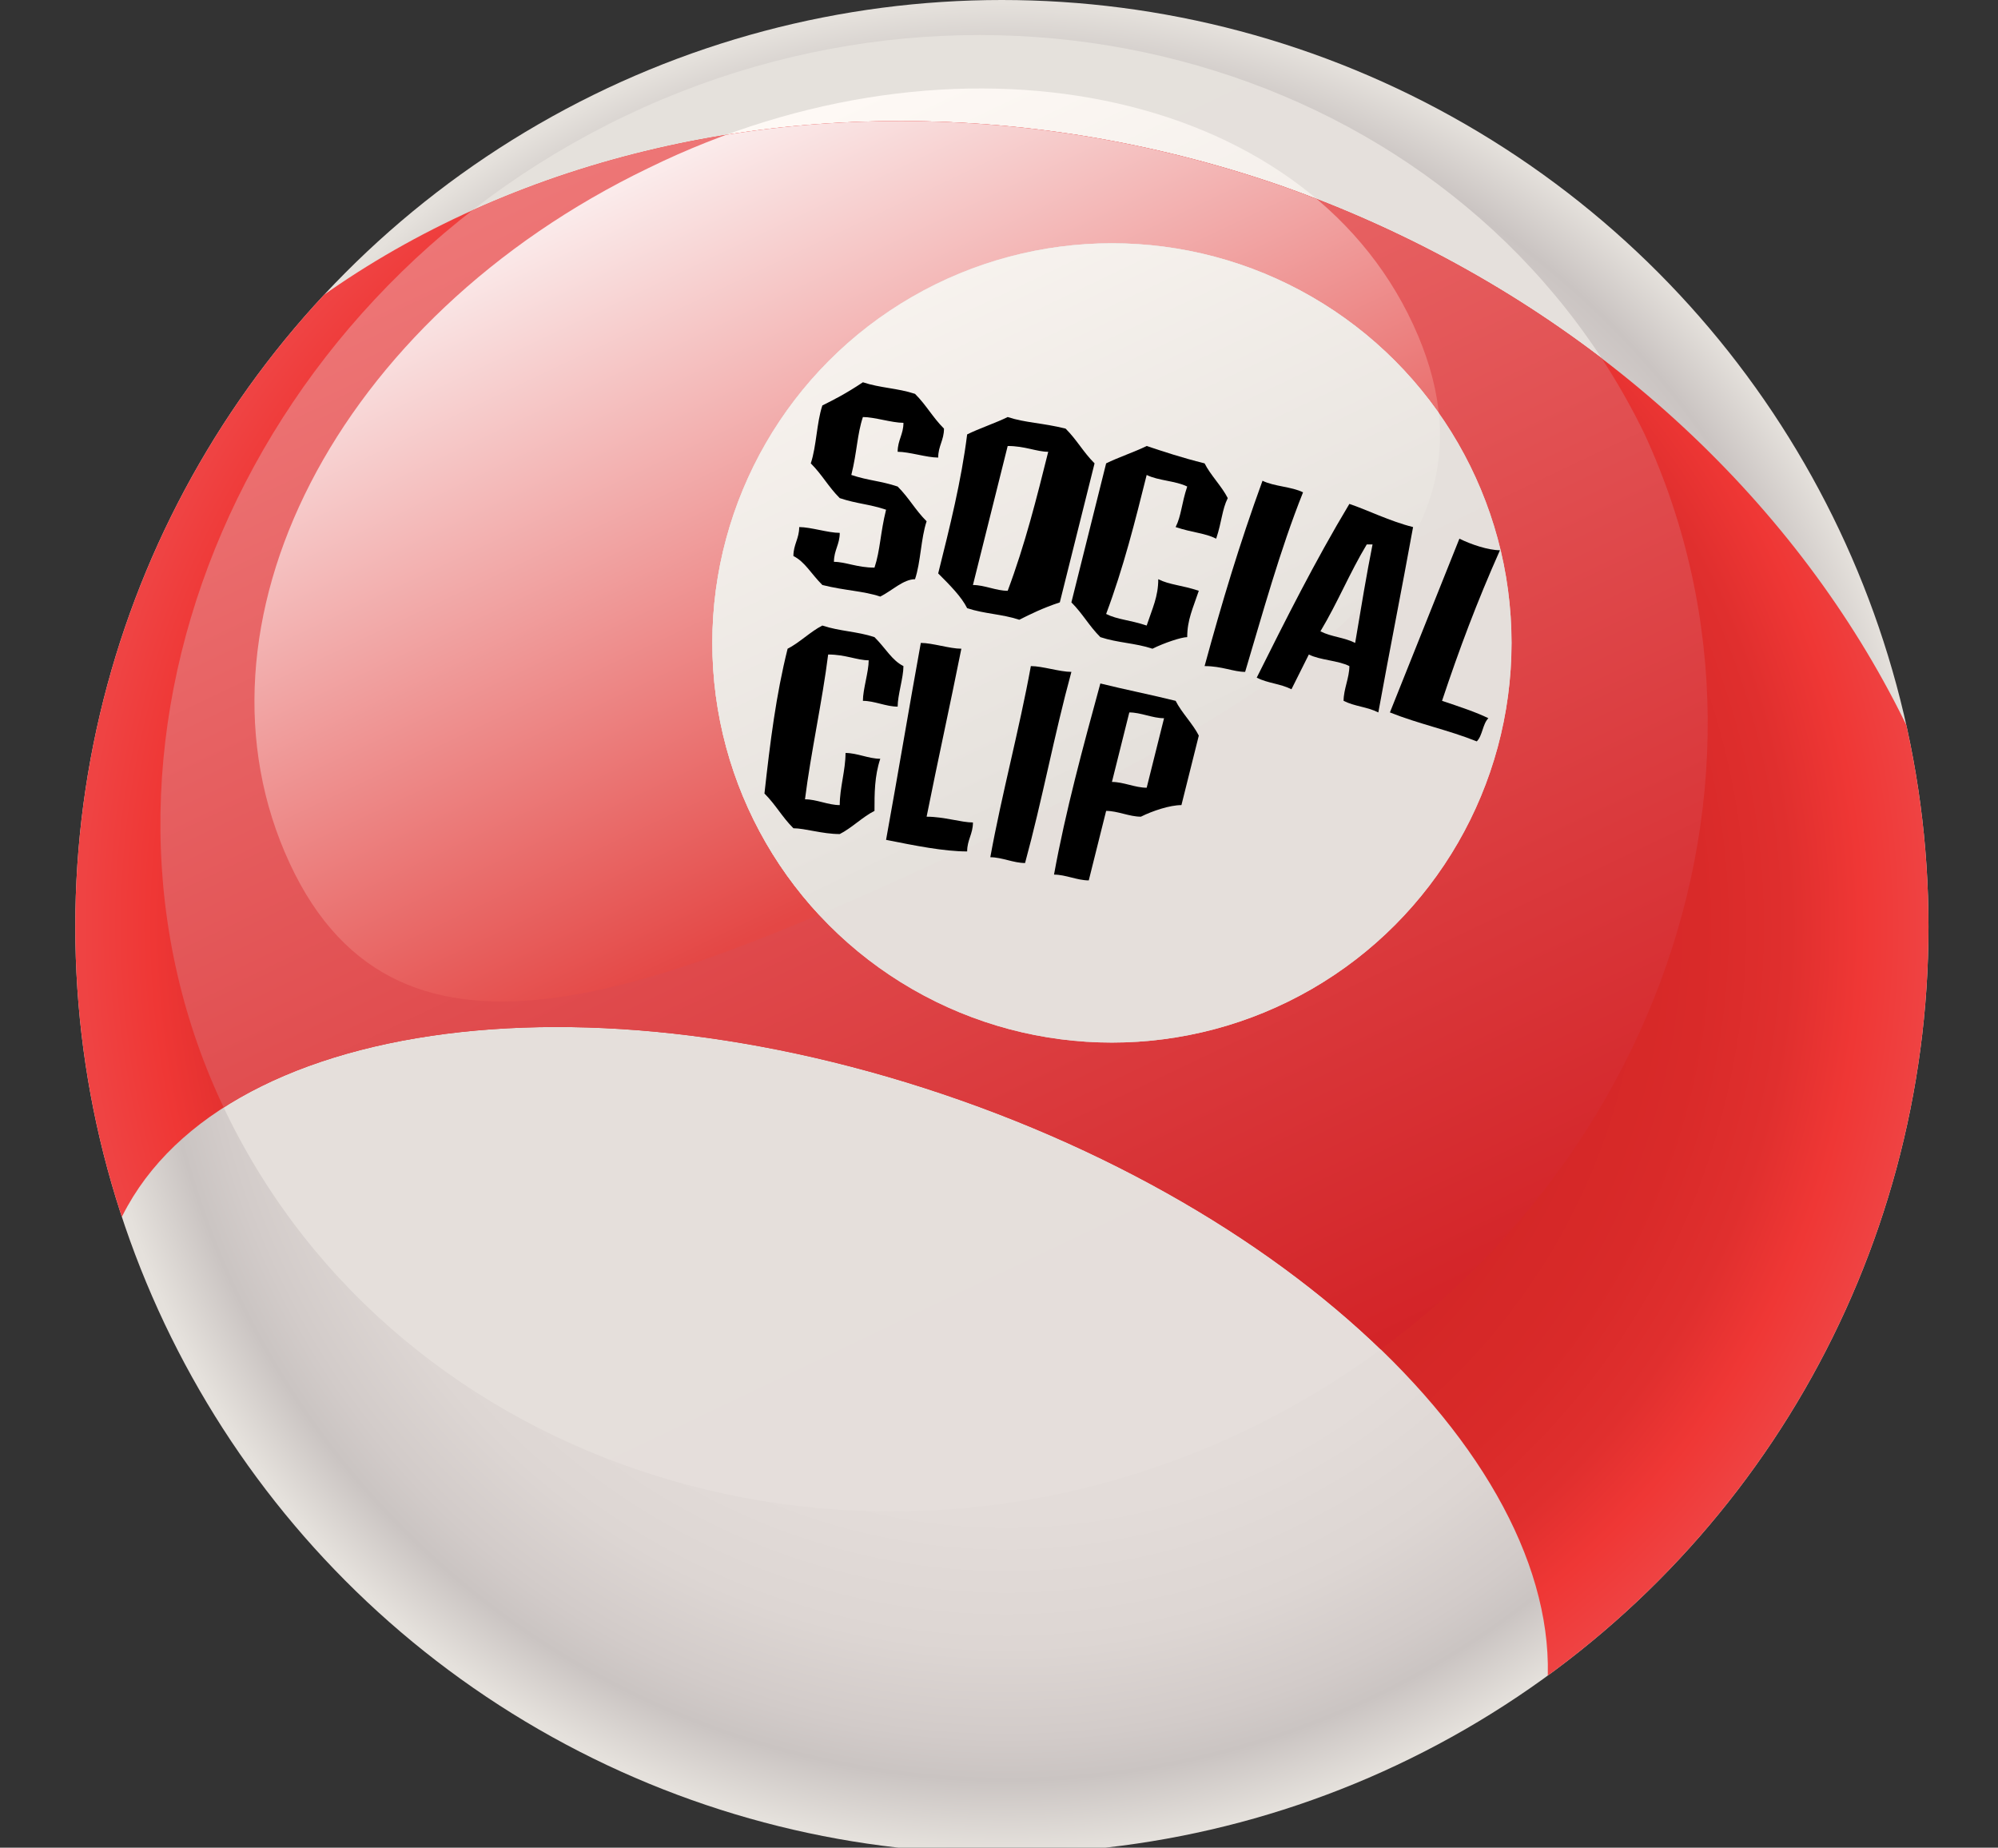 <!-- Generator: Adobe Illustrator 18.0.0, SVG Export Plug-In  -->
<svg version="1.1"
	 xmlns="http://www.w3.org/2000/svg" xmlns:xlink="http://www.w3.org/1999/xlink" xmlns:a="http://ns.adobe.com/AdobeSVGViewerExtensions/3.0/"
	 x="0px" y="0px" width="34.5px" height="31.9px" viewBox="0 0 34.5 31.9" enable-background="new 0 0 34.5 31.9"
	 xml:space="preserve">
<rect x="0" y="0" width="34.5" height="31.9" fill="#333333" stroke="none"/>
<defs>
</defs>
<g>
	<g>
		<g>
			
				<radialGradient id="SVGID_5_" cx="89.623" cy="-106.466" r="13.682" gradientTransform="matrix(1.053 -0.502 0.502 1.053 -23.543 173.098)" gradientUnits="userSpaceOnUse">
				<stop  offset="0.25" style="stop-color:#E5DEDB"/>
				<stop  offset="0.639" style="stop-color:#E3DCD9"/>
				<stop  offset="0.779" style="stop-color:#DDD6D3"/>
				<stop  offset="0.878" style="stop-color:#D2CBC9"/>
				<stop  offset="0.924" style="stop-color:#CAC4C2"/>
				<stop  offset="1" style="stop-color:#E5E1DC"/>
			</radialGradient>
			<circle fill="url(#SVGID_5_)" cx="17.3" cy="16" r="16"/>
			
				<linearGradient id="SVGID_6_" gradientUnits="userSpaceOnUse" x1="59.479" y1="-105.662" x2="59.479" y2="-130.707" gradientTransform="matrix(0.903 -0.431 0.431 0.903 13.315 145.65)">
				<stop  offset="0" style="stop-color:#E5DEDB"/>
				<stop  offset="1" style="stop-color:#E5E1DC"/>
			</linearGradient>
			<path fill="url(#SVGID_6_)" d="M28.4,7.5c-3-6.2-10.9-8.7-17.6-5.5S0.9,13,3.9,19.2s10.9,8.7,17.6,5.5S31.3,13.8,28.4,7.5z"/>
			
				<linearGradient id="SVGID_7_" gradientUnits="userSpaceOnUse" x1="59.479" y1="-116.848" x2="59.479" y2="-129.76" gradientTransform="matrix(0.903 -0.431 0.431 0.903 13.315 145.65)">
				<stop  offset="5.076140e-03" style="stop-color:#E5E1DC"/>
				<stop  offset="1" style="stop-color:#FFFAF6"/>
			</linearGradient>
			<path fill="url(#SVGID_7_)" d="M24.4,5.6c-1.9-4.1-7.9-5.3-13.2-2.7c-5.4,2.6-8.1,7.9-6.2,12c1.9,4.1,6.4,2.2,11.8-0.3
				C22.1,12,26.3,9.7,24.4,5.6z"/>
		</g>
		<g>
			<defs>
				<path id="SVGID_4_" d="M1.7,22.3c0-0.3,0.1-0.5,0.2-0.8c1.3-3.8,7.9-4.9,14.7-2.5c6.8,2.4,11.2,7.4,9.9,11.2
					c-0.1,0.3-0.2,0.5-0.4,0.7c3.5-1.5,6.3-4.2,7.6-7.9c2.7-7.7-2.5-16.6-11.6-19.8C13.1,0.1,3.5,3.7,0.7,11.4
					C-0.6,15-0.1,18.9,1.7,22.3z"/>
			</defs>
			<clipPath id="SVGID_8_">
				<use xlink:href="#SVGID_4_"  overflow="visible"/>
			</clipPath>
			<g clip-path="url(#SVGID_8_)">
				<g>
					<g>
						<g>
							
								<radialGradient id="SVGID_9_" cx="89.623" cy="-106.466" r="13.682" gradientTransform="matrix(1.053 -0.502 0.502 1.053 -23.543 173.098)" gradientUnits="userSpaceOnUse">
								<stop  offset="0.25" style="stop-color:#D32627"/>
								<stop  offset="0.62" style="stop-color:#D42727"/>
								<stop  offset="0.753" style="stop-color:#D92A29"/>
								<stop  offset="0.848" style="stop-color:#E02F2E"/>
								<stop  offset="0.924" style="stop-color:#EF3735"/>
								<stop  offset="1" style="stop-color:#EF4343"/>
							</radialGradient>
							<circle fill="url(#SVGID_9_)" cx="17.3" cy="16" r="16"/>
							
								<linearGradient id="SVGID_10_" gradientUnits="userSpaceOnUse" x1="59.479" y1="-105.662" x2="59.479" y2="-130.707" gradientTransform="matrix(0.903 -0.431 0.431 0.903 13.315 145.65)">
								<stop  offset="0" style="stop-color:#D32327"/>
								<stop  offset="1" style="stop-color:#EE7878"/>
							</linearGradient>
							<path fill="url(#SVGID_10_)" d="M28.4,7.5c-3-6.2-10.9-8.7-17.6-5.5S0.9,13,3.9,19.2s10.9,8.7,17.6,5.5S31.3,13.8,28.4,7.5z"
								/>
							
								<linearGradient id="SVGID_11_" gradientUnits="userSpaceOnUse" x1="59.479" y1="-116.848" x2="59.479" y2="-129.76" gradientTransform="matrix(0.903 -0.431 0.431 0.903 13.315 145.65)">
								<stop  offset="5.076140e-03" style="stop-color:#E44745"/>
								<stop  offset="1" style="stop-color:#FBEDED"/>
							</linearGradient>
							<path fill="url(#SVGID_11_)" d="M24.4,5.6c-1.9-4.1-7.9-5.3-13.2-2.7c-5.4,2.6-8.1,7.9-6.2,12c1.9,4.1,6.4,2.2,11.8-0.3
								C22.1,12,26.3,9.7,24.4,5.6z"/>
						</g>
					</g>
				</g>
			</g>
		</g>
		<g>
			<defs>
				<circle id="SVGID_3_" cx="19.2" cy="11.1" r="6.9"/>
			</defs>
			<clipPath id="SVGID_12_">
				<use xlink:href="#SVGID_3_"  overflow="visible"/>
			</clipPath>
			<g clip-path="url(#SVGID_12_)">
				
					<radialGradient id="SVGID_13_" cx="89.623" cy="-106.466" r="13.682" gradientTransform="matrix(1.053 -0.502 0.502 1.053 -23.543 173.098)" gradientUnits="userSpaceOnUse">
					<stop  offset="0.25" style="stop-color:#E5DEDB"/>
					<stop  offset="0.639" style="stop-color:#E3DCD9"/>
					<stop  offset="0.779" style="stop-color:#DDD6D3"/>
					<stop  offset="0.878" style="stop-color:#D2CBC9"/>
					<stop  offset="0.924" style="stop-color:#CAC4C2"/>
					<stop  offset="1" style="stop-color:#E5E1DC"/>
				</radialGradient>
				<circle fill="url(#SVGID_13_)" cx="17.3" cy="16" r="16"/>
				
					<linearGradient id="SVGID_14_" gradientUnits="userSpaceOnUse" x1="59.479" y1="-105.662" x2="59.479" y2="-130.707" gradientTransform="matrix(0.903 -0.431 0.431 0.903 13.315 145.65)">
					<stop  offset="0" style="stop-color:#E5DEDB"/>
					<stop  offset="1" style="stop-color:#E5E1DC"/>
				</linearGradient>
				<path fill="url(#SVGID_14_)" d="M28.4,7.5c-3-6.2-10.9-8.7-17.6-5.5S0.9,13,3.9,19.2s10.9,8.7,17.6,5.5S31.3,13.8,28.4,7.5z"/>
				
					<linearGradient id="SVGID_15_" gradientUnits="userSpaceOnUse" x1="59.479" y1="-116.848" x2="59.479" y2="-129.76" gradientTransform="matrix(0.903 -0.431 0.431 0.903 13.315 145.65)">
					<stop  offset="5.076140e-03" style="stop-color:#E5E1DC"/>
					<stop  offset="1" style="stop-color:#FFFAF6"/>
				</linearGradient>
				<path fill="url(#SVGID_15_)" d="M24.4,5.6c-1.9-4.1-7.9-5.3-13.2-2.7c-5.4,2.6-8.1,7.9-6.2,12c1.9,4.1,6.4,2.2,11.8-0.3
					C22.1,12,26.3,9.7,24.4,5.6z"/>
			</g>
		</g>
	</g>
	<g>
		<g>
			<path d="M15.2,10.3c-0.3-0.1-0.6-0.1-1-0.2c-0.2-0.2-0.3-0.4-0.5-0.5c0-0.2,0.1-0.3,0.1-0.5c0.2,0,0.5,0.1,0.7,0.1
				c0,0.2-0.1,0.3-0.1,0.5c0.2,0,0.4,0.1,0.7,0.1c0.1-0.3,0.1-0.6,0.2-1c-0.3-0.1-0.5-0.1-0.8-0.2c-0.2-0.2-0.3-0.4-0.5-0.6
				c0.1-0.3,0.1-0.7,0.2-1c0.2-0.1,0.4-0.2,0.7-0.4c0.3,0.1,0.6,0.1,0.9,0.2c0.2,0.2,0.3,0.4,0.5,0.6c0,0.2-0.1,0.3-0.1,0.5
				c-0.2,0-0.5-0.1-0.7-0.1c0-0.2,0.1-0.3,0.1-0.5c-0.2,0-0.5-0.1-0.7-0.1c-0.1,0.3-0.1,0.6-0.2,1c0.3,0.1,0.5,0.1,0.8,0.2
				c0.2,0.2,0.3,0.4,0.5,0.6c-0.1,0.3-0.1,0.7-0.2,1C15.6,10,15.4,10.2,15.2,10.3z"/>
			<path d="M17.6,10.7c-0.3-0.1-0.6-0.1-0.9-0.2c-0.1-0.2-0.3-0.4-0.5-0.6c0.2-0.8,0.4-1.6,0.5-2.4c0.2-0.1,0.5-0.2,0.7-0.3
				c0.3,0.1,0.6,0.1,1,0.2c0.2,0.2,0.3,0.4,0.5,0.6c-0.2,0.8-0.4,1.6-0.6,2.4C18,10.5,17.8,10.6,17.6,10.7z M18.1,7.8
				c-0.2,0-0.4-0.1-0.7-0.1c-0.2,0.8-0.4,1.6-0.6,2.4c0.2,0,0.4,0.1,0.6,0.1C17.7,9.4,17.9,8.6,18.1,7.8z"/>
			<path d="M19.9,11.2c-0.3-0.1-0.6-0.1-0.9-0.2c-0.2-0.2-0.3-0.4-0.5-0.6c0.2-0.8,0.4-1.6,0.6-2.4c0.2-0.1,0.5-0.2,0.7-0.3
				c0.3,0.1,0.6,0.2,1,0.3c0.1,0.2,0.3,0.4,0.4,0.6c-0.1,0.2-0.1,0.4-0.2,0.7c-0.2-0.1-0.4-0.1-0.7-0.2c0.1-0.2,0.1-0.4,0.2-0.7
				c-0.2-0.1-0.5-0.1-0.7-0.2c-0.2,0.8-0.4,1.6-0.7,2.4c0.2,0.1,0.4,0.1,0.7,0.2c0.1-0.3,0.2-0.5,0.2-0.8c0.2,0.1,0.4,0.1,0.7,0.2
				c-0.1,0.3-0.2,0.5-0.2,0.8C20.4,11,20.1,11.1,19.9,11.2z"/>
			<path d="M20.8,11.5c0.3-1.1,0.6-2.1,1-3.2c0.2,0.1,0.5,0.1,0.7,0.2c-0.4,1-0.7,2.1-1,3.1C21.3,11.6,21.1,11.5,20.8,11.5z"/>
			<path d="M23.2,12.1c0-0.2,0.1-0.4,0.1-0.6c-0.2-0.1-0.5-0.1-0.7-0.2c-0.1,0.2-0.2,0.4-0.3,0.6c-0.2-0.1-0.4-0.1-0.6-0.2
				c0.5-1,1-2,1.6-3C23.6,8.8,24,9,24.4,9.1c-0.2,1.1-0.4,2.1-0.6,3.2C23.6,12.2,23.4,12.2,23.2,12.1z M23.7,9.4c0,0-0.1,0-0.1,0
				c-0.3,0.5-0.5,1-0.8,1.5c0.2,0.1,0.4,0.1,0.6,0.2C23.5,10.5,23.6,9.9,23.7,9.4z"/>
			<path d="M24,12.3c0.4-1,0.8-2,1.2-3c0.2,0.1,0.5,0.2,0.7,0.2c-0.4,0.9-0.7,1.7-1,2.6c0.3,0.1,0.6,0.2,0.8,0.3
				c-0.1,0.1-0.1,0.3-0.2,0.4C25,12.6,24.5,12.5,24,12.3z"/>
			<path d="M14.5,14.4c-0.3,0-0.6-0.1-0.8-0.1c-0.2-0.2-0.3-0.4-0.5-0.6c0.1-0.9,0.2-1.7,0.4-2.5c0.2-0.1,0.4-0.3,0.6-0.4
				c0.3,0.1,0.6,0.1,0.9,0.2c0.2,0.2,0.3,0.4,0.5,0.5c0,0.2-0.1,0.5-0.1,0.7c-0.2,0-0.4-0.1-0.6-0.1c0-0.2,0.1-0.5,0.1-0.7
				c-0.2,0-0.4-0.1-0.7-0.1c-0.1,0.8-0.3,1.7-0.4,2.5c0.2,0,0.4,0.1,0.6,0.1c0-0.3,0.1-0.6,0.1-0.9c0.2,0,0.4,0.1,0.6,0.1
				c-0.1,0.3-0.1,0.6-0.1,0.9C14.9,14.1,14.7,14.3,14.5,14.4z"/>
			<path d="M15.3,14.5c0.2-1.1,0.4-2.3,0.6-3.4c0.2,0,0.5,0.1,0.7,0.1c-0.2,1-0.4,1.9-0.6,2.9c0.3,0,0.6,0.1,0.8,0.1
				c0,0.2-0.1,0.3-0.1,0.5C16.3,14.7,15.8,14.6,15.3,14.5z"/>
			<path d="M17.1,14.8c0.2-1.1,0.5-2.2,0.7-3.3c0.2,0,0.5,0.1,0.7,0.1c-0.3,1.1-0.5,2.2-0.8,3.3C17.5,14.9,17.3,14.8,17.1,14.8z"/>
			<path d="M19.7,14.1c-0.2,0-0.4-0.1-0.6-0.1c-0.1,0.4-0.2,0.8-0.3,1.2c-0.2,0-0.4-0.1-0.6-0.1c0.2-1.1,0.5-2.2,0.8-3.3
				c0.4,0.1,0.9,0.2,1.3,0.3c0.1,0.2,0.3,0.4,0.4,0.6c-0.1,0.4-0.2,0.8-0.3,1.2C20.2,13.9,19.9,14,19.7,14.1z M20.1,12.4
				c-0.2,0-0.4-0.1-0.6-0.1c-0.1,0.4-0.2,0.8-0.3,1.2c0.2,0,0.4,0.1,0.6,0.1C19.9,13.2,20,12.8,20.1,12.4z"/>
		</g>
	</g>
</g>
</svg>
